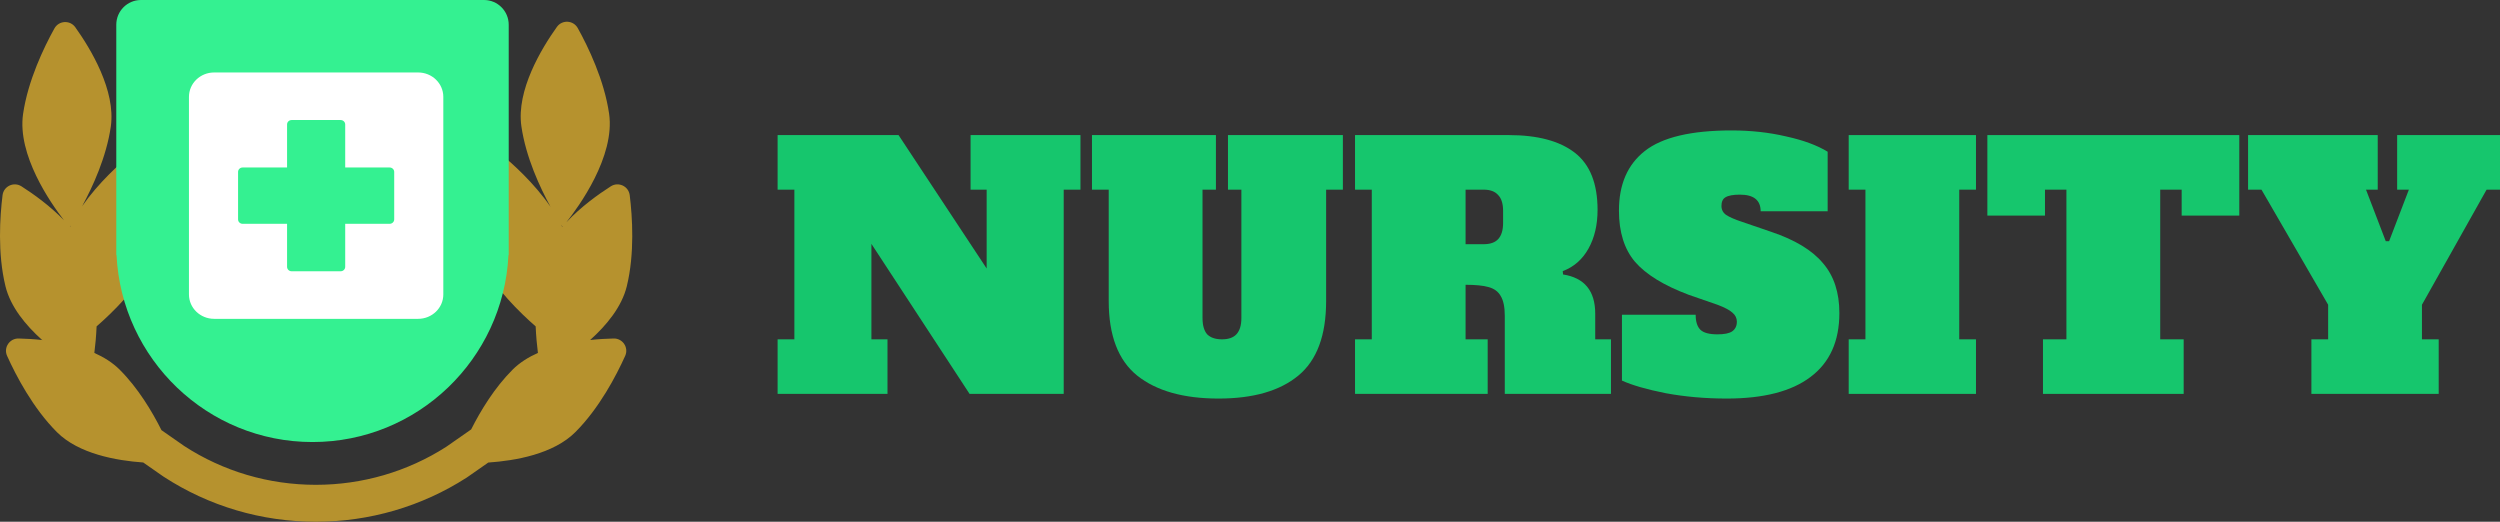 <svg width="230" height="48" viewBox="0 0 230 48" fill="none" xmlns="http://www.w3.org/2000/svg">
<rect x="0" y="0" width="230" height="48" fill="#333333" stroke="none"/>
<path d="M57.665 26.337C58.405 23.307 58.178 19.929 57.934 17.957C57.832 17.131 56.9 16.692 56.195 17.141C55.054 17.869 53.449 19.018 52.106 20.448C53.22 19.047 56.608 14.405 56.037 10.457C55.591 7.372 54.119 4.323 53.155 2.586C52.751 1.856 51.721 1.796 51.236 2.474C49.812 4.468 47.489 8.311 47.968 11.623C48.382 14.482 49.688 17.274 50.652 19.029C49.138 16.837 47.145 15.033 45.843 13.977C45.201 13.455 44.232 13.77 44.025 14.57C43.421 16.912 42.647 21.295 44.297 24.21C45.657 26.613 47.757 28.699 49.281 30.028C49.32 30.942 49.401 31.774 49.487 32.461L49.526 32.452C48.635 32.845 47.816 33.352 47.159 34.008C45.489 35.676 44.211 37.794 43.346 39.507L41.05 41.109C37.478 43.395 33.332 44.603 29.058 44.603C24.736 44.603 20.55 43.37 16.951 41.035L14.857 39.575C13.991 37.85 12.701 35.698 11.009 34.008C10.362 33.362 9.557 32.86 8.68 32.469C8.767 31.78 8.848 30.946 8.887 30.027C10.412 28.699 12.511 26.613 13.871 24.21C15.522 21.294 14.747 16.912 14.143 14.57C13.937 13.77 12.967 13.455 12.325 13.977C11.035 15.023 9.066 16.805 7.557 18.969C8.516 17.21 9.786 14.464 10.193 11.653C10.672 8.341 8.349 4.498 6.925 2.505C6.439 1.826 5.41 1.886 5.006 2.616C4.042 4.353 2.57 7.403 2.123 10.487C1.579 14.251 4.633 18.645 5.885 20.262C4.58 18.918 3.064 17.837 1.973 17.141C1.269 16.692 0.337 17.131 0.235 17.957C-0.01 19.928 -0.236 23.307 0.504 26.337C0.966 28.231 2.368 29.926 3.862 31.268L3.947 31.289C3.117 31.197 2.349 31.156 1.717 31.142C0.88 31.123 0.308 31.977 0.652 32.739C1.468 34.549 3.033 37.556 5.243 39.762C7.237 41.753 10.689 42.374 13.178 42.549L15.021 43.834C15.036 43.845 15.051 43.855 15.066 43.864C19.226 46.57 24.064 48 29.058 48C33.999 48 38.793 46.599 42.924 43.946C42.942 43.935 42.961 43.922 42.979 43.91L44.922 42.554C47.415 42.386 50.914 41.772 52.926 39.762C55.136 37.556 56.701 34.549 57.517 32.739C57.861 31.977 57.289 31.123 56.452 31.142C55.837 31.156 55.095 31.194 54.291 31.281C55.791 29.937 57.201 28.237 57.665 26.337V26.337ZM6.507 20.741C6.487 20.786 6.465 20.829 6.446 20.874C6.441 20.868 6.436 20.862 6.431 20.856C6.448 20.829 6.474 20.791 6.507 20.741ZM51.745 20.848C51.737 20.857 51.73 20.865 51.722 20.874C51.694 20.809 51.664 20.745 51.635 20.68C51.688 20.763 51.725 20.819 51.745 20.848Z" fill="#B6922E"/>
<path fill-rule="evenodd" clip-rule="evenodd" d="M12.969 0C11.714 0 10.698 1.02 10.698 2.278V22.555V23.466H10.72C11.193 33.045 19.085 40.667 28.75 40.667C38.416 40.667 46.307 33.045 46.78 23.466H46.802V22.555V2.278C46.802 1.02 45.786 0 44.532 0H12.969Z" fill="#34F191"/>
<path fill-rule="evenodd" clip-rule="evenodd" d="M19.701 6.667C18.421 6.667 17.384 7.671 17.384 8.911V27.089C17.384 28.328 18.421 29.333 19.701 29.333H38.468C39.748 29.333 40.785 28.328 40.785 27.089V8.911C40.785 7.671 39.748 6.667 38.468 6.667H19.701ZM26.831 24.957H31.338C31.571 24.957 31.759 24.774 31.759 24.549V20.591H35.846C36.078 20.591 36.267 20.408 36.267 20.183V15.817C36.267 15.592 36.078 15.409 35.846 15.409H31.759V11.45C31.759 11.225 31.571 11.043 31.338 11.043H26.831C26.598 11.043 26.41 11.225 26.41 11.45V15.409H22.323C22.09 15.409 21.902 15.592 21.902 15.817V20.183C21.902 20.408 22.09 20.591 22.323 20.591H26.41V24.549C26.41 24.774 26.598 24.957 26.831 24.957Z" fill="white"/>
<path d="M89.293 12.428H99.402V17.448H97.861V36.238H89.2L80.17 22.436V31.219H81.65V36.238H71.54V31.219H73.082V17.448H71.54V12.428H82.666L90.772 24.701V17.448H89.293V12.428Z" fill="#16C66D"/>
<path d="M112.111 36.667C108.885 36.667 106.389 35.963 104.622 34.555C102.876 33.147 102.002 30.862 102.002 27.7V17.448H100.461V12.428H111.865V17.448H110.632V29.261C110.632 29.934 110.776 30.434 111.063 30.76C111.372 31.066 111.824 31.219 112.42 31.219C113.015 31.219 113.457 31.066 113.745 30.76C114.053 30.434 114.207 29.934 114.207 29.261V17.448H112.974V12.428H123.545V17.448H122.004V27.7C122.004 30.862 121.152 33.147 119.446 34.555C117.741 35.963 115.296 36.667 112.111 36.667Z" fill="#16C66D"/>
<path d="M124.663 31.219H126.204V17.448H124.663V12.428H138.809C141.46 12.428 143.483 12.969 144.881 14.05C146.278 15.132 146.976 16.886 146.976 19.314C146.976 20.681 146.699 21.865 146.144 22.864C145.589 23.864 144.798 24.558 143.771 24.945L143.802 25.251C145.774 25.558 146.761 26.761 146.761 28.863V31.219H148.209V36.238H138.439V29.046C138.439 28.251 138.316 27.649 138.069 27.241C137.843 26.833 137.474 26.557 136.96 26.414C136.467 26.272 135.758 26.2 134.833 26.2V31.219H136.867V36.238H124.663V31.219ZM136.498 22.466C137.093 22.466 137.535 22.314 137.823 22.007C138.131 21.681 138.285 21.181 138.285 20.508V19.406C138.285 18.733 138.131 18.243 137.823 17.937C137.535 17.611 137.093 17.448 136.498 17.448H134.833V22.466H136.498Z" fill="#16C66D"/>
<path d="M158.867 36.667C156.894 36.667 155.025 36.503 153.258 36.177C151.511 35.83 150.165 35.443 149.22 35.014V28.954H156.001C156.001 29.587 156.144 30.046 156.432 30.332C156.72 30.617 157.244 30.76 158.004 30.76C158.641 30.76 159.093 30.668 159.36 30.485C159.648 30.281 159.791 29.985 159.791 29.597C159.791 29.271 159.658 28.995 159.391 28.771C159.124 28.526 158.661 28.281 158.004 28.036L155.353 27.118C153.073 26.261 151.429 25.251 150.422 24.088C149.436 22.926 148.943 21.355 148.943 19.375C148.943 16.968 149.734 15.142 151.316 13.897C152.919 12.633 155.579 12 159.298 12C161.086 12 162.76 12.184 164.322 12.551C165.904 12.898 167.178 13.367 168.144 13.959V19.437H161.98C161.98 18.417 161.343 17.907 160.069 17.907C159.452 17.907 159.011 17.988 158.744 18.151C158.497 18.294 158.374 18.559 158.374 18.947C158.374 19.294 158.517 19.569 158.805 19.773C159.113 19.977 159.606 20.192 160.285 20.416L162.966 21.334C165.144 22.069 166.726 23.028 167.712 24.211C168.719 25.374 169.222 26.904 169.222 28.802C169.222 31.393 168.339 33.351 166.572 34.677C164.825 36.004 162.257 36.667 158.867 36.667Z" fill="#16C66D"/>
<path d="M170.08 36.238V31.219H171.621V17.448H170.08V12.428H181.791V17.448H180.25V31.219H181.791V36.238H170.08Z" fill="#16C66D"/>
<path d="M206.014 19.835H200.713V17.448H198.74V31.219H200.897V36.238H187.953V31.219H190.11V17.448H188.138V19.835H182.837V12.428H206.014V19.835Z" fill="#16C66D"/>
<path d="M220.538 12.428H230V17.448H228.767L222.819 28.036V31.219H224.36V36.238H212.648V31.219H214.189V28.036L208.056 17.448H206.823V12.428H218.751V17.448H217.672L219.49 22.191H219.798L221.617 17.448H220.538V12.428Z" fill="#16C66D"/>
</svg>
